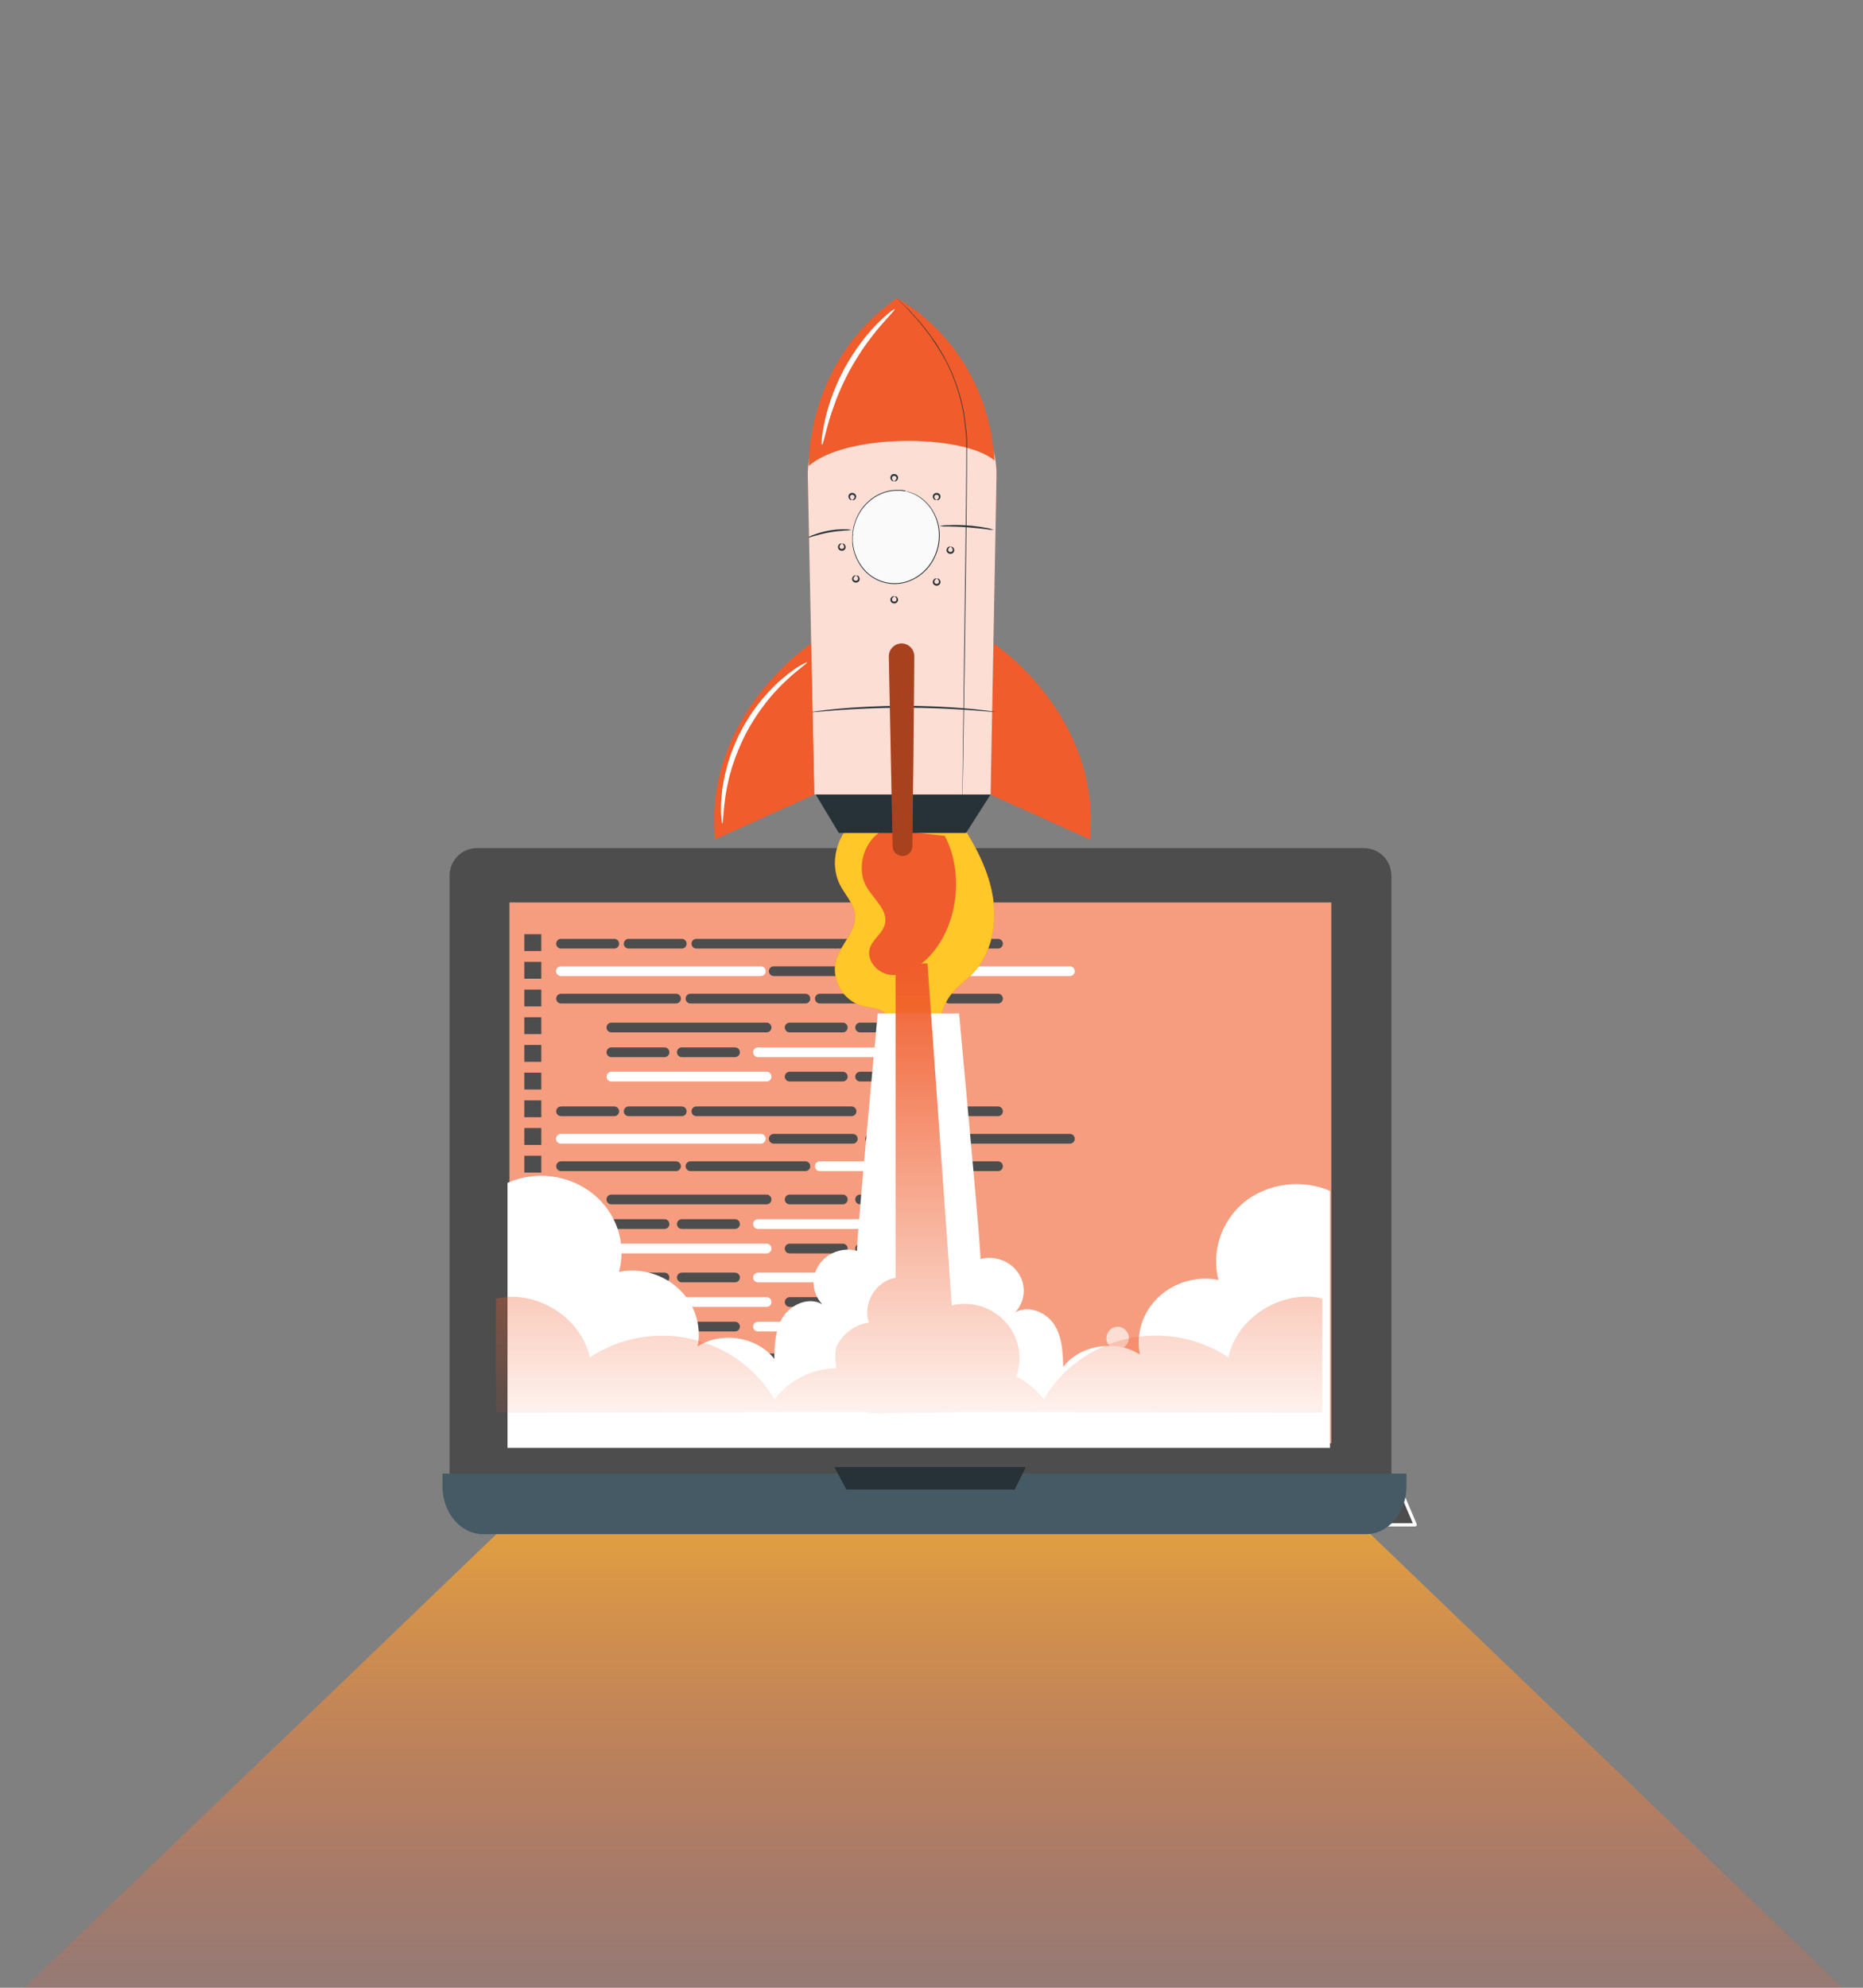<svg width="480" height="512" viewBox="0 0 480 512" fill="none" xmlns="http://www.w3.org/2000/svg">
<rect x="0" y="0" width="480" height="512" fill="#808080" stroke="none"/>
<g clip-path="url(#clip0_2461_13548)">
<path d="M240.5 287L482.554 519.5H-1.554L240.5 287Z" fill="url(#paint0_linear_2461_13548)"/>
<path d="M122.828 218.844H351.441C353.205 218.844 354.896 219.548 356.142 220.8C357.389 222.053 358.09 223.752 358.09 225.524V385.354H116.254V225.524C116.254 223.765 116.944 222.077 118.175 220.827C119.405 219.576 121.077 218.864 122.828 218.844Z" fill="#4D4D4D"/>
<path d="M358.087 385.774H116.251C116.141 385.774 116.036 385.73 115.958 385.651C115.88 385.573 115.836 385.467 115.836 385.356V225.526C115.836 223.65 116.578 221.851 117.898 220.525C119.218 219.198 121.008 218.453 122.875 218.453H351.439C353.306 218.453 355.098 219.198 356.419 220.524C357.74 221.85 358.484 223.649 358.486 225.526V385.356C358.486 385.464 358.445 385.568 358.37 385.646C358.296 385.723 358.195 385.769 358.087 385.774ZM116.634 384.939H357.638V225.526C357.641 224.705 357.482 223.893 357.172 223.134C356.861 222.376 356.405 221.686 355.83 221.104C355.254 220.523 354.57 220.061 353.816 219.745C353.063 219.429 352.255 219.265 351.439 219.263H122.825C122.008 219.264 121.199 219.427 120.445 219.743C119.691 220.058 119.006 220.52 118.429 221.101C117.852 221.683 117.396 222.373 117.085 223.132C116.774 223.891 116.615 224.705 116.617 225.526L116.634 384.939Z" fill="#4D4D4D"/>
<path d="M343.41 232.031H130.844V372.18H343.41V232.031Z" fill="#F69D80"/>
<path d="M343.42 372.589H130.845C130.735 372.589 130.629 372.545 130.551 372.467C130.473 372.388 130.43 372.282 130.43 372.171V232.031C130.43 231.92 130.473 231.814 130.551 231.736C130.629 231.657 130.735 231.613 130.845 231.613H343.42C343.53 231.613 343.636 231.657 343.714 231.736C343.791 231.814 343.835 231.92 343.835 232.031V372.171C343.835 372.282 343.791 372.388 343.714 372.467C343.636 372.545 343.53 372.589 343.42 372.589ZM131.261 371.754H343.004V232.448H131.261V371.754Z" fill="#4D4D4D"/>
<path d="M161.625 392.759L164.684 383.574H152.342L148.844 392.759H161.625Z" fill="#4D4D4D"/>
<path d="M161.621 393.176H148.84C148.773 393.176 148.707 393.158 148.648 393.126C148.589 393.095 148.539 393.049 148.501 392.993C148.463 392.937 148.44 392.873 148.432 392.806C148.425 392.739 148.433 392.671 148.458 392.609L151.948 383.423C151.978 383.346 152.03 383.279 152.098 383.231C152.166 383.183 152.247 383.157 152.33 383.156H164.68C164.745 383.157 164.81 383.173 164.868 383.203C164.927 383.234 164.977 383.278 165.015 383.332C165.053 383.385 165.078 383.447 165.088 383.513C165.097 383.578 165.091 383.645 165.07 383.707L162.02 392.893C161.992 392.976 161.938 393.049 161.867 393.1C161.795 393.151 161.709 393.178 161.621 393.176ZM149.447 392.341H161.322L164.098 383.991H152.621L149.447 392.341Z" fill="white"/>
<path d="M152.342 383.574H140.948L137.051 392.759H148.843L152.342 383.574Z" fill="#4D4D4D"/>
<path d="M148.839 393.177H137.063C136.993 393.177 136.925 393.159 136.864 393.125C136.803 393.092 136.751 393.043 136.714 392.985C136.681 392.924 136.664 392.857 136.664 392.788C136.664 392.72 136.681 392.652 136.714 392.592L140.612 383.407C140.642 383.331 140.695 383.266 140.764 383.221C140.832 383.177 140.912 383.154 140.994 383.156H152.379C152.448 383.156 152.516 383.173 152.576 383.205C152.637 383.237 152.689 383.283 152.728 383.34C152.766 383.396 152.789 383.46 152.796 383.527C152.803 383.594 152.794 383.662 152.77 383.724L149.279 392.909C149.247 392.997 149.185 393.071 149.105 393.12C149.025 393.168 148.932 393.188 148.839 393.177ZM137.678 392.342H148.556L151.731 383.991H141.218L137.678 392.342Z" fill="white"/>
<path d="M263.86 392.759L263.419 383.574H251.078L251.086 392.759H263.86Z" fill="#4D4D4D"/>
<path d="M263.869 393.176H251.087C250.977 393.176 250.872 393.133 250.794 393.054C250.716 392.976 250.672 392.87 250.672 392.759V383.574C250.671 383.465 250.713 383.36 250.788 383.282C250.827 383.241 250.873 383.209 250.925 383.188C250.976 383.166 251.032 383.155 251.087 383.156H263.387C263.494 383.156 263.598 383.198 263.675 383.273C263.753 383.347 263.798 383.449 263.802 383.557L264.243 392.742C264.247 392.798 264.239 392.855 264.22 392.908C264.202 392.961 264.173 393.01 264.135 393.051C264.064 393.123 263.969 393.167 263.869 393.176ZM251.503 392.341H263.429L263.021 383.991H251.495L251.503 392.341Z" fill="white"/>
<path d="M174.407 392.759L177.024 383.574H164.683L161.625 392.759H174.407Z" fill="#4D4D4D"/>
<path d="M174.405 393.176H161.623C161.558 393.176 161.493 393.16 161.435 393.129C161.376 393.099 161.326 393.055 161.288 393.001C161.25 392.947 161.225 392.885 161.215 392.82C161.206 392.755 161.212 392.688 161.233 392.625L164.283 383.44C164.312 383.357 164.366 383.285 164.437 383.235C164.509 383.184 164.594 383.156 164.682 383.156H177.023C177.087 383.157 177.151 383.172 177.208 383.201C177.266 383.23 177.316 383.272 177.355 383.323C177.392 383.376 177.417 383.436 177.429 383.5C177.44 383.563 177.438 383.628 177.422 383.691L174.804 392.876C174.779 392.963 174.726 393.039 174.654 393.093C174.582 393.147 174.495 393.176 174.405 393.176ZM162.205 392.341H174.089L176.466 383.991H164.981L162.205 392.341Z" fill="white"/>
<path d="M364.626 392.759L360.736 383.574H349.816L353.323 392.759H364.626Z" fill="#4D4D4D"/>
<path d="M364.632 393.176H353.322C353.238 393.177 353.157 393.151 353.089 393.103C353.02 393.055 352.968 392.988 352.939 392.909L349.424 383.724C349.401 383.661 349.393 383.593 349.402 383.526C349.411 383.459 349.435 383.395 349.474 383.34C349.511 383.283 349.562 383.237 349.621 383.205C349.681 383.173 349.747 383.156 349.815 383.156H360.735C360.815 383.157 360.894 383.181 360.962 383.225C361.03 383.27 361.084 383.333 361.117 383.407L365.015 392.592C365.041 392.656 365.051 392.725 365.044 392.794C365.037 392.862 365.012 392.928 364.973 392.984C364.936 393.042 364.886 393.09 364.826 393.123C364.767 393.157 364.7 393.175 364.632 393.176ZM353.613 392.341H364.001L360.46 383.991H350.421L353.613 392.341Z" fill="white"/>
<path d="M353.325 392.759L349.818 383.574H337.477L340.543 392.759H353.325Z" fill="#4D4D4D"/>
<path d="M353.321 393.176H340.539C340.453 393.175 340.37 393.146 340.3 393.096C340.23 393.045 340.177 392.974 340.149 392.893L337.074 383.707C337.055 383.644 337.05 383.578 337.06 383.513C337.07 383.448 337.095 383.386 337.132 383.332C337.172 383.278 337.223 383.234 337.282 383.204C337.341 383.174 337.406 383.157 337.473 383.156H349.814C349.898 383.157 349.98 383.183 350.05 383.23C350.119 383.278 350.173 383.345 350.204 383.423L353.711 392.609C353.734 392.672 353.741 392.74 353.732 392.807C353.723 392.874 353.699 392.937 353.661 392.993C353.622 393.048 353.572 393.094 353.513 393.126C353.454 393.158 353.388 393.175 353.321 393.176ZM340.855 392.341H352.731L349.548 383.991H338.046L340.855 392.341Z" fill="white"/>
<path d="M340.541 392.759L337.474 383.574H325.133L327.759 392.759H340.541Z" fill="#4D4D4D"/>
<path d="M340.541 393.177H327.759C327.669 393.175 327.581 393.144 327.509 393.088C327.437 393.033 327.385 392.956 327.36 392.868L324.734 383.683C324.714 383.621 324.71 383.555 324.721 383.491C324.733 383.427 324.76 383.366 324.801 383.315C324.84 383.264 324.89 383.222 324.948 383.193C325.005 383.164 325.069 383.149 325.133 383.148H337.474C337.56 383.15 337.644 383.178 337.714 383.229C337.783 383.28 337.836 383.351 337.865 383.432L340.94 392.618C340.959 392.68 340.964 392.747 340.954 392.812C340.944 392.877 340.919 392.939 340.881 392.993C340.843 393.049 340.792 393.094 340.733 393.126C340.674 393.158 340.608 393.176 340.541 393.177ZM328.075 392.342H339.967L337.175 383.992H325.715L328.075 392.342Z" fill="white"/>
<path d="M225.524 392.759L226.388 383.574H214.047L212.742 392.759H225.524Z" fill="#4D4D4D"/>
<path d="M225.525 393.176H212.744C212.685 393.175 212.627 393.161 212.573 393.135C212.52 393.109 212.474 393.072 212.436 393.026C212.396 392.983 212.367 392.931 212.349 392.875C212.332 392.818 212.328 392.759 212.336 392.701L213.641 383.515C213.653 383.416 213.702 383.324 213.777 383.258C213.852 383.192 213.949 383.156 214.048 383.156H226.39C226.447 383.156 226.504 383.168 226.557 383.191C226.61 383.214 226.657 383.248 226.697 383.29C226.738 383.333 226.769 383.384 226.787 383.44C226.806 383.497 226.812 383.557 226.805 383.616L225.974 392.801C225.963 392.91 225.91 393.011 225.826 393.081C225.742 393.152 225.634 393.186 225.525 393.176ZM213.226 392.341H225.16L225.941 383.991H214.414L213.226 392.341Z" fill="white"/>
<path d="M327.76 392.759L325.134 383.574H312.793L314.987 392.759H327.76Z" fill="#4D4D4D"/>
<path d="M327.758 393.177H314.984C314.89 393.177 314.798 393.145 314.724 393.086C314.65 393.027 314.598 392.944 314.577 392.851L312.383 383.666C312.368 383.604 312.367 383.54 312.38 383.478C312.393 383.416 312.42 383.358 312.458 383.307C312.498 383.257 312.549 383.217 312.606 383.19C312.664 383.162 312.727 383.148 312.79 383.148H325.131C325.221 383.148 325.309 383.178 325.381 383.232C325.453 383.286 325.505 383.362 325.53 383.449L328.165 392.634C328.181 392.697 328.183 392.763 328.171 392.826C328.158 392.89 328.131 392.95 328.091 393.002C328.052 393.053 328.002 393.095 327.944 393.124C327.886 393.153 327.822 393.168 327.758 393.169V393.177ZM315.292 392.342H327.209L324.816 383.992H313.314L315.292 392.342Z" fill="white"/>
<path d="M212.742 392.759L214.047 383.574H201.706L199.969 392.759H212.742Z" fill="#4D4D4D"/>
<path d="M212.744 393.177H199.971C199.909 393.176 199.847 393.161 199.791 393.134C199.735 393.107 199.686 393.067 199.647 393.018C199.609 392.97 199.582 392.915 199.566 392.857C199.55 392.798 199.547 392.736 199.555 392.676L201.3 383.491C201.316 383.394 201.366 383.307 201.441 383.244C201.516 383.181 201.61 383.147 201.708 383.149H214.049C214.109 383.147 214.168 383.16 214.222 383.184C214.277 383.209 214.326 383.245 214.365 383.29C214.405 383.335 214.434 383.389 214.452 383.446C214.469 383.504 214.473 383.565 214.464 383.624L213.16 392.81C213.146 392.911 213.096 393.003 213.02 393.071C212.943 393.138 212.846 393.176 212.744 393.177ZM200.469 392.342H212.387L213.575 383.992H202.048L200.469 392.342Z" fill="white"/>
<path d="M251.086 392.759L251.078 383.574H238.737L238.305 392.759H251.086Z" fill="#4D4D4D"/>
<path d="M251.085 393.177H238.303C238.247 393.177 238.191 393.165 238.139 393.142C238.088 393.119 238.042 393.086 238.004 393.043C237.964 393.003 237.932 392.955 237.912 392.902C237.892 392.848 237.884 392.791 237.888 392.734L238.32 383.549C238.324 383.441 238.37 383.339 238.447 383.265C238.525 383.19 238.628 383.148 238.735 383.148H251.077C251.187 383.148 251.292 383.192 251.37 383.271C251.448 383.349 251.492 383.455 251.492 383.566V392.751C251.49 392.861 251.445 392.966 251.368 393.044C251.291 393.122 251.186 393.166 251.077 393.169L251.085 393.177ZM238.735 392.342H250.669V383.992H239.126L238.735 392.342Z" fill="white"/>
<path d="M199.969 392.759L201.706 383.574H189.365L187.188 392.759H199.969Z" fill="#4D4D4D"/>
<path d="M199.968 393.176H187.187C187.123 393.177 187.06 393.163 187.003 393.135C186.945 393.108 186.894 393.068 186.854 393.018C186.818 392.967 186.792 392.908 186.779 392.846C186.766 392.784 186.766 392.721 186.78 392.659L188.957 383.474C188.981 383.383 189.033 383.303 189.107 383.246C189.181 383.188 189.271 383.157 189.364 383.156H201.705C201.767 383.157 201.827 383.171 201.883 383.197C201.939 383.223 201.989 383.26 202.029 383.307C202.067 383.354 202.094 383.41 202.108 383.469C202.122 383.528 202.124 383.589 202.113 383.649L200.376 392.834C200.358 392.93 200.308 393.017 200.234 393.079C200.159 393.142 200.065 393.176 199.968 393.176ZM187.71 392.341H199.619L201.207 383.991H189.688L187.71 392.341Z" fill="white"/>
<path d="M187.184 392.759L189.361 383.574H177.02L174.402 392.759H187.184Z" fill="#4D4D4D"/>
<path d="M187.187 393.176H174.405C174.341 393.176 174.278 393.16 174.22 393.132C174.162 393.103 174.112 393.061 174.073 393.009C174.036 392.957 174.011 392.897 173.999 392.833C173.988 392.77 173.99 392.704 174.007 392.642L176.624 383.457C176.649 383.37 176.702 383.294 176.774 383.24C176.846 383.186 176.933 383.156 177.023 383.156H189.364C189.427 383.156 189.489 383.17 189.545 383.198C189.601 383.225 189.65 383.265 189.688 383.315C189.728 383.365 189.756 383.423 189.771 383.485C189.785 383.547 189.785 383.612 189.772 383.674L187.586 392.859C187.565 392.95 187.514 393.03 187.442 393.088C187.369 393.146 187.279 393.177 187.187 393.176ZM174.954 392.341H186.855L188.841 383.991H177.331L174.954 392.341Z" fill="white"/>
<path d="M238.305 392.759L238.737 383.574H226.388L225.523 392.759H238.305Z" fill="#4D4D4D"/>
<path d="M238.304 393.176H225.522C225.464 393.176 225.406 393.163 225.353 393.138C225.3 393.114 225.253 393.079 225.214 393.035C225.176 392.991 225.147 392.941 225.129 392.887C225.11 392.832 225.103 392.775 225.106 392.717L225.979 383.532C225.989 383.43 226.036 383.335 226.111 383.266C226.187 383.197 226.284 383.158 226.386 383.156H238.736C238.849 383.16 238.956 383.208 239.035 383.29C239.111 383.371 239.152 383.479 239.151 383.59L238.719 392.776C238.715 392.883 238.669 392.985 238.592 393.06C238.514 393.135 238.411 393.177 238.304 393.176ZM225.979 392.341H237.905L238.295 383.991H226.769L225.979 392.341Z" fill="white"/>
<path d="M314.985 392.759L312.791 383.574H300.441L302.203 392.759H314.985Z" fill="#4D4D4D"/>
<path d="M314.985 393.177H302.203C302.106 393.178 302.011 393.144 301.936 393.082C301.862 393.019 301.812 392.931 301.796 392.835L300.034 383.649C300.023 383.589 300.026 383.527 300.041 383.467C300.056 383.408 300.084 383.352 300.123 383.305C300.162 383.257 300.21 383.219 300.265 383.192C300.32 383.165 300.38 383.15 300.441 383.148H312.791C312.883 383.148 312.973 383.179 313.045 383.237C313.118 383.294 313.169 383.375 313.19 383.466L315.384 392.651C315.399 392.712 315.4 392.776 315.387 392.837C315.374 392.899 315.347 392.957 315.309 393.007C315.27 393.057 315.221 393.097 315.165 393.125C315.109 393.153 315.047 393.168 314.985 393.169V393.177ZM302.519 392.342H314.428L312.433 383.992H300.948L302.519 392.342Z" fill="white"/>
<path d="M302.204 392.759L300.443 383.574H288.102L289.423 392.759H302.204Z" fill="#4D4D4D"/>
<path d="M302.206 393.176H289.424C289.325 393.175 289.229 393.139 289.154 393.073C289.08 393.007 289.031 392.916 289.017 392.817L287.696 383.632C287.687 383.573 287.691 383.513 287.707 383.456C287.723 383.398 287.75 383.345 287.787 383.298C287.827 383.254 287.876 383.219 287.93 383.194C287.985 383.17 288.043 383.157 288.103 383.156H300.444C300.542 383.156 300.637 383.19 300.713 383.253C300.788 383.315 300.84 383.402 300.86 383.499L302.613 392.684C302.626 392.744 302.624 392.806 302.608 392.866C302.592 392.925 302.563 392.98 302.522 393.026C302.484 393.074 302.436 393.113 302.381 393.139C302.327 393.165 302.267 393.178 302.206 393.176ZM289.782 392.341H301.699L300.103 383.991H288.585L289.782 392.341Z" fill="white"/>
<path d="M276.64 392.759L275.759 383.574H263.418L263.858 392.759H276.64Z" fill="#4D4D4D"/>
<path d="M276.684 393.177H263.869C263.762 393.177 263.659 393.135 263.581 393.061C263.504 392.986 263.458 392.884 263.454 392.776L263.005 383.591C263.001 383.534 263.009 383.477 263.029 383.423C263.049 383.37 263.081 383.322 263.122 383.282C263.159 383.24 263.205 383.206 263.257 383.183C263.308 383.16 263.364 383.148 263.421 383.148H275.762C275.865 383.15 275.964 383.189 276.04 383.258C276.116 383.327 276.165 383.422 276.177 383.524L277.058 392.709C277.063 392.767 277.056 392.826 277.037 392.881C277.018 392.936 276.988 392.986 276.949 393.029C276.91 393.072 276.863 393.107 276.81 393.131C276.758 393.155 276.701 393.168 276.643 393.169L276.684 393.177ZM264.302 392.342H276.186L275.355 383.992H263.853L264.302 392.342Z" fill="white"/>
<path d="M289.42 392.759L288.099 383.574H275.758L276.639 392.759H289.42Z" fill="#4D4D4D"/>
<path d="M289.42 393.177H276.68C276.577 393.175 276.478 393.135 276.403 393.064C276.328 392.993 276.281 392.896 276.273 392.793L275.384 383.608C275.38 383.55 275.388 383.493 275.406 383.438C275.425 383.384 275.454 383.333 275.492 383.29C275.53 383.246 275.577 383.21 275.63 383.185C275.683 383.161 275.741 383.148 275.799 383.148H288.14C288.241 383.149 288.338 383.186 288.414 383.251C288.49 383.317 288.54 383.408 288.556 383.507L289.877 392.693C289.885 392.752 289.879 392.813 289.862 392.87C289.845 392.928 289.816 392.981 289.778 393.027C289.734 393.078 289.679 393.119 289.617 393.145C289.555 393.171 289.487 393.182 289.42 393.177ZM277.021 392.342H288.938L287.741 383.992H276.215L277.021 392.342Z" fill="white"/>
<path d="M158.264 244.333H144.551C144.221 244.333 143.904 244.201 143.67 243.966C143.436 243.731 143.305 243.413 143.305 243.081C143.305 242.748 143.436 242.43 143.67 242.195C143.904 241.96 144.221 241.828 144.551 241.828H158.264C158.594 241.828 158.911 241.96 159.145 242.195C159.379 242.43 159.51 242.748 159.51 243.081C159.51 243.413 159.379 243.731 159.145 243.966C158.911 244.201 158.594 244.333 158.264 244.333Z" fill="#4D4D4D"/>
<path d="M196.033 251.411H144.508C144.178 251.411 143.861 251.279 143.627 251.044C143.393 250.81 143.262 250.491 143.262 250.159C143.262 249.827 143.393 249.508 143.627 249.273C143.861 249.038 144.178 248.906 144.508 248.906H196.033C196.364 248.906 196.681 249.038 196.915 249.273C197.149 249.508 197.28 249.827 197.28 250.159C197.28 250.491 197.149 250.81 196.915 251.044C196.681 251.279 196.364 251.411 196.033 251.411Z" fill="white"/>
<path d="M275.672 251.411H224.188C223.857 251.411 223.54 251.279 223.307 251.044C223.073 250.81 222.941 250.491 222.941 250.159C222.941 249.827 223.073 249.508 223.307 249.273C223.54 249.038 223.857 248.906 224.188 248.906H275.672C276.002 248.906 276.319 249.038 276.553 249.273C276.787 249.508 276.918 249.827 276.918 250.159C276.918 250.491 276.787 250.81 276.553 251.044C276.319 251.279 276.002 251.411 275.672 251.411Z" fill="white"/>
<path d="M219.742 251.411H199.356C199.025 251.411 198.708 251.279 198.474 251.044C198.241 250.81 198.109 250.491 198.109 250.159C198.109 249.827 198.241 249.508 198.474 249.273C198.708 249.038 199.025 248.906 199.356 248.906H219.725C220.056 248.906 220.373 249.038 220.606 249.273C220.84 249.508 220.972 249.827 220.972 250.159C220.972 250.491 220.84 250.81 220.606 251.044C220.373 251.279 220.056 251.411 219.725 251.411H219.742Z" fill="#4D4D4D"/>
<path d="M174.187 258.474H144.551C144.221 258.474 143.904 258.342 143.67 258.107C143.436 257.872 143.305 257.553 143.305 257.221C143.305 256.889 143.436 256.57 143.67 256.336C143.904 256.101 144.221 255.969 144.551 255.969H174.187C174.517 255.969 174.834 256.101 175.068 256.336C175.302 256.57 175.433 256.889 175.433 257.221C175.433 257.553 175.302 257.872 175.068 258.107C174.834 258.342 174.517 258.474 174.187 258.474Z" fill="#4D4D4D"/>
<path d="M207.518 258.474H177.891C177.56 258.474 177.243 258.342 177.01 258.107C176.776 257.872 176.645 257.553 176.645 257.221C176.645 256.889 176.776 256.57 177.01 256.336C177.243 256.101 177.56 255.969 177.891 255.969H207.518C207.849 255.969 208.166 256.101 208.4 256.336C208.633 256.57 208.765 256.889 208.765 257.221C208.765 257.553 208.633 257.872 208.4 258.107C208.166 258.342 207.849 258.474 207.518 258.474Z" fill="#4D4D4D"/>
<path d="M240.854 258.474H211.227C210.896 258.474 210.579 258.342 210.346 258.107C210.112 257.872 209.98 257.553 209.98 257.221C209.98 256.889 210.112 256.57 210.346 256.336C210.579 256.101 210.896 255.969 211.227 255.969H240.854C241.185 255.969 241.502 256.101 241.735 256.336C241.969 256.57 242.101 256.889 242.101 257.221C242.101 257.553 241.969 257.872 241.735 258.107C241.502 258.342 241.185 258.474 240.854 258.474Z" fill="#4D4D4D"/>
<path d="M257.146 258.474H244.555C244.225 258.474 243.907 258.342 243.674 258.107C243.44 257.872 243.309 257.553 243.309 257.221C243.309 256.889 243.44 256.57 243.674 256.336C243.907 256.101 244.225 255.969 244.555 255.969H257.146C257.476 255.969 257.793 256.101 258.027 256.336C258.261 256.57 258.392 256.889 258.392 257.221C258.392 257.553 258.261 257.872 258.027 258.107C257.793 258.342 257.476 258.474 257.146 258.474Z" fill="#4D4D4D"/>
<path d="M175.665 244.333H161.961C161.631 244.333 161.314 244.201 161.08 243.966C160.846 243.731 160.715 243.413 160.715 243.081C160.715 242.748 160.846 242.43 161.08 242.195C161.314 241.96 161.631 241.828 161.961 241.828H175.665C175.996 241.828 176.313 241.96 176.547 242.195C176.781 242.43 176.912 242.748 176.912 243.081C176.912 243.413 176.781 243.731 176.547 243.966C176.313 244.201 175.996 244.333 175.665 244.333Z" fill="#4D4D4D"/>
<path d="M257.146 244.333H243.442C243.111 244.333 242.794 244.201 242.56 243.966C242.327 243.731 242.195 243.413 242.195 243.081C242.195 242.748 242.327 242.43 242.56 242.195C242.794 241.96 243.111 241.828 243.442 241.828H257.146C257.477 241.828 257.794 241.96 258.027 242.195C258.261 242.43 258.393 242.748 258.393 243.081C258.393 243.413 258.261 243.731 258.027 243.966C257.794 244.201 257.477 244.333 257.146 244.333Z" fill="#4D4D4D"/>
<path d="M238.997 244.333H225.293C224.963 244.333 224.646 244.201 224.412 243.966C224.178 243.731 224.047 243.413 224.047 243.081C224.047 242.748 224.178 242.43 224.412 242.195C224.646 241.96 224.963 241.828 225.293 241.828H238.997C239.328 241.828 239.645 241.96 239.879 242.195C240.113 242.43 240.244 242.748 240.244 243.081C240.244 243.413 240.113 243.731 239.879 243.966C239.645 244.201 239.328 244.333 238.997 244.333Z" fill="white"/>
<path d="M219.368 244.333H179.411C179.08 244.333 178.763 244.201 178.529 243.966C178.295 243.731 178.164 243.413 178.164 243.081C178.164 242.748 178.295 242.43 178.529 242.195C178.763 241.96 179.08 241.828 179.411 241.828H219.409C219.74 241.828 220.057 241.96 220.291 242.195C220.524 242.43 220.656 242.748 220.656 243.081C220.656 243.413 220.524 243.731 220.291 243.966C220.057 244.201 219.74 244.333 219.409 244.333H219.368Z" fill="#4D4D4D"/>
<path d="M158.264 287.501H144.551C144.221 287.501 143.904 287.369 143.67 287.134C143.436 286.899 143.305 286.581 143.305 286.249C143.305 285.916 143.436 285.598 143.67 285.363C143.904 285.128 144.221 284.996 144.551 284.996H158.264C158.594 284.996 158.911 285.128 159.145 285.363C159.379 285.598 159.51 285.916 159.51 286.249C159.51 286.581 159.379 286.899 159.145 287.134C158.911 287.369 158.594 287.501 158.264 287.501Z" fill="#4D4D4D"/>
<path d="M196.033 294.575H144.508C144.178 294.575 143.861 294.443 143.627 294.208C143.393 293.974 143.262 293.655 143.262 293.323C143.262 292.991 143.393 292.672 143.627 292.437C143.861 292.202 144.178 292.07 144.508 292.07H196.033C196.364 292.07 196.681 292.202 196.915 292.437C197.149 292.672 197.28 292.991 197.28 293.323C197.28 293.655 197.149 293.974 196.915 294.208C196.681 294.443 196.364 294.575 196.033 294.575Z" fill="white"/>
<path d="M275.672 294.575H224.188C223.857 294.575 223.54 294.443 223.307 294.208C223.073 293.974 222.941 293.655 222.941 293.323C222.941 292.991 223.073 292.672 223.307 292.437C223.54 292.202 223.857 292.07 224.188 292.07H275.672C276.002 292.07 276.319 292.202 276.553 292.437C276.787 292.672 276.918 292.991 276.918 293.323C276.918 293.655 276.787 293.974 276.553 294.208C276.319 294.443 276.002 294.575 275.672 294.575Z" fill="#4D4D4D"/>
<path d="M219.742 294.575H199.356C199.025 294.575 198.708 294.443 198.474 294.208C198.241 293.974 198.109 293.655 198.109 293.323C198.109 292.991 198.241 292.672 198.474 292.437C198.708 292.202 199.025 292.07 199.356 292.07H219.725C220.056 292.07 220.373 292.202 220.606 292.437C220.84 292.672 220.972 292.991 220.972 293.323C220.972 293.655 220.84 293.974 220.606 294.208C220.373 294.443 220.056 294.575 219.725 294.575H219.742Z" fill="#4D4D4D"/>
<path d="M174.187 301.646H144.551C144.221 301.646 143.904 301.514 143.67 301.279C143.436 301.044 143.305 300.725 143.305 300.393C143.305 300.061 143.436 299.742 143.67 299.507C143.904 299.273 144.221 299.141 144.551 299.141H174.187C174.517 299.141 174.834 299.273 175.068 299.507C175.302 299.742 175.433 300.061 175.433 300.393C175.433 300.725 175.302 301.044 175.068 301.279C174.834 301.514 174.517 301.646 174.187 301.646Z" fill="#4D4D4D"/>
<path d="M207.518 301.646H177.891C177.56 301.646 177.243 301.514 177.01 301.279C176.776 301.044 176.645 300.725 176.645 300.393C176.645 300.061 176.776 299.742 177.01 299.507C177.243 299.273 177.56 299.141 177.891 299.141H207.518C207.849 299.141 208.166 299.273 208.4 299.507C208.633 299.742 208.765 300.061 208.765 300.393C208.765 300.725 208.633 301.044 208.4 301.279C208.166 301.514 207.849 301.646 207.518 301.646Z" fill="#4D4D4D"/>
<path d="M240.854 301.646H211.227C210.896 301.646 210.579 301.514 210.346 301.279C210.112 301.044 209.98 300.725 209.98 300.393C209.98 300.061 210.112 299.742 210.346 299.507C210.579 299.273 210.896 299.141 211.227 299.141H240.854C241.185 299.141 241.502 299.273 241.735 299.507C241.969 299.742 242.101 300.061 242.101 300.393C242.101 300.725 241.969 301.044 241.735 301.279C241.502 301.514 241.185 301.646 240.854 301.646Z" fill="white"/>
<path d="M257.146 301.646H244.555C244.225 301.646 243.907 301.514 243.674 301.279C243.44 301.044 243.309 300.725 243.309 300.393C243.309 300.061 243.44 299.742 243.674 299.507C243.907 299.273 244.225 299.141 244.555 299.141H257.146C257.476 299.141 257.793 299.273 258.027 299.507C258.261 299.742 258.392 300.061 258.392 300.393C258.392 300.725 258.261 301.044 258.027 301.279C257.793 301.514 257.476 301.646 257.146 301.646Z" fill="#4D4D4D"/>
<path d="M175.665 287.501H161.961C161.631 287.501 161.314 287.369 161.08 287.134C160.846 286.899 160.715 286.581 160.715 286.249C160.715 285.916 160.846 285.598 161.08 285.363C161.314 285.128 161.631 284.996 161.961 284.996H175.665C175.996 284.996 176.313 285.128 176.547 285.363C176.781 285.598 176.912 285.916 176.912 286.249C176.912 286.581 176.781 286.899 176.547 287.134C176.313 287.369 175.996 287.501 175.665 287.501Z" fill="#4D4D4D"/>
<path d="M257.146 287.501H243.442C243.111 287.501 242.794 287.369 242.56 287.134C242.327 286.899 242.195 286.581 242.195 286.249C242.195 285.916 242.327 285.598 242.56 285.363C242.794 285.128 243.111 284.996 243.442 284.996H257.146C257.477 284.996 257.794 285.128 258.027 285.363C258.261 285.598 258.393 285.916 258.393 286.249C258.393 286.581 258.261 286.899 258.027 287.134C257.794 287.369 257.477 287.501 257.146 287.501Z" fill="#4D4D4D"/>
<path d="M238.997 287.501H225.293C224.963 287.501 224.646 287.369 224.412 287.134C224.178 286.899 224.047 286.581 224.047 286.249C224.047 285.916 224.178 285.598 224.412 285.363C224.646 285.128 224.963 284.996 225.293 284.996H238.997C239.328 284.996 239.645 285.128 239.879 285.363C240.113 285.598 240.244 285.916 240.244 286.249C240.244 286.581 240.113 286.899 239.879 287.134C239.645 287.369 239.328 287.501 238.997 287.501Z" fill="white"/>
<path d="M219.368 287.501H179.411C179.08 287.501 178.763 287.369 178.529 287.134C178.295 286.899 178.164 286.581 178.164 286.249C178.164 285.916 178.295 285.598 178.529 285.363C178.763 285.128 179.08 284.996 179.411 284.996H219.409C219.74 284.996 220.057 285.128 220.291 285.363C220.524 285.598 220.656 285.916 220.656 286.249C220.656 286.581 220.524 286.899 220.291 287.134C220.057 287.369 219.74 287.501 219.409 287.501H219.368Z" fill="#4D4D4D"/>
<path d="M158.264 351.138H144.551C144.221 351.138 143.904 351.006 143.67 350.771C143.436 350.536 143.305 350.218 143.305 349.885C143.305 349.553 143.436 349.235 143.67 349C143.904 348.765 144.221 348.633 144.551 348.633H158.264C158.594 348.633 158.911 348.765 159.145 349C159.379 349.235 159.51 349.553 159.51 349.885C159.51 350.218 159.379 350.536 159.145 350.771C158.911 351.006 158.594 351.138 158.264 351.138Z" fill="#4D4D4D"/>
<path d="M196.033 358.212H144.508C144.178 358.212 143.861 358.08 143.627 357.845C143.393 357.61 143.262 357.292 143.262 356.96C143.262 356.627 143.393 356.309 143.627 356.074C143.861 355.839 144.178 355.707 144.508 355.707H196.033C196.364 355.707 196.681 355.839 196.915 356.074C197.149 356.309 197.28 356.627 197.28 356.96C197.28 357.292 197.149 357.61 196.915 357.845C196.681 358.08 196.364 358.212 196.033 358.212Z" fill="white"/>
<path d="M275.672 358.212H224.188C223.857 358.212 223.54 358.08 223.307 357.845C223.073 357.61 222.941 357.292 222.941 356.96C222.941 356.627 223.073 356.309 223.307 356.074C223.54 355.839 223.857 355.707 224.188 355.707H275.672C276.002 355.707 276.319 355.839 276.553 356.074C276.787 356.309 276.918 356.627 276.918 356.96C276.918 357.292 276.787 357.61 276.553 357.845C276.319 358.08 276.002 358.212 275.672 358.212Z" fill="#4D4D4D"/>
<path d="M219.742 358.212H199.356C199.025 358.212 198.708 358.08 198.474 357.845C198.241 357.61 198.109 357.292 198.109 356.96C198.109 356.627 198.241 356.309 198.474 356.074C198.708 355.839 199.025 355.707 199.356 355.707H219.725C220.056 355.707 220.373 355.839 220.606 356.074C220.84 356.309 220.972 356.627 220.972 356.96C220.972 357.292 220.84 357.61 220.606 357.845C220.373 358.08 220.056 358.212 219.725 358.212H219.742Z" fill="#4D4D4D"/>
<path d="M174.187 365.282H144.551C144.221 365.282 143.904 365.15 143.67 364.916C143.436 364.681 143.305 364.362 143.305 364.03C143.305 363.698 143.436 363.379 143.67 363.144C143.904 362.909 144.221 362.777 144.551 362.777H174.187C174.517 362.777 174.834 362.909 175.068 363.144C175.302 363.379 175.433 363.698 175.433 364.03C175.433 364.362 175.302 364.681 175.068 364.916C174.834 365.15 174.517 365.282 174.187 365.282Z" fill="#4D4D4D"/>
<path d="M207.518 365.282H177.891C177.56 365.282 177.243 365.15 177.01 364.916C176.776 364.681 176.645 364.362 176.645 364.03C176.645 363.698 176.776 363.379 177.01 363.144C177.243 362.909 177.56 362.777 177.891 362.777H207.518C207.849 362.777 208.166 362.909 208.4 363.144C208.633 363.379 208.765 363.698 208.765 364.03C208.765 364.362 208.633 364.681 208.4 364.916C208.166 365.15 207.849 365.282 207.518 365.282Z" fill="#4D4D4D"/>
<path d="M240.854 365.282H211.227C210.896 365.282 210.579 365.15 210.346 364.916C210.112 364.681 209.98 364.362 209.98 364.03C209.98 363.698 210.112 363.379 210.346 363.144C210.579 362.909 210.896 362.777 211.227 362.777H240.854C241.185 362.777 241.502 362.909 241.735 363.144C241.969 363.379 242.101 363.698 242.101 364.03C242.101 364.362 241.969 364.681 241.735 364.916C241.502 365.15 241.185 365.282 240.854 365.282Z" fill="white"/>
<path d="M257.146 365.282H244.555C244.225 365.282 243.907 365.15 243.674 364.916C243.44 364.681 243.309 364.362 243.309 364.03C243.309 363.698 243.44 363.379 243.674 363.144C243.907 362.909 244.225 362.777 244.555 362.777H257.146C257.476 362.777 257.793 362.909 258.027 363.144C258.261 363.379 258.392 363.698 258.392 364.03C258.392 364.362 258.261 364.681 258.027 364.916C257.793 365.15 257.476 365.282 257.146 365.282Z" fill="#4D4D4D"/>
<path d="M175.665 351.138H161.961C161.631 351.138 161.314 351.006 161.08 350.771C160.846 350.536 160.715 350.218 160.715 349.885C160.715 349.553 160.846 349.235 161.08 349C161.314 348.765 161.631 348.633 161.961 348.633H175.665C175.996 348.633 176.313 348.765 176.547 349C176.781 349.235 176.912 349.553 176.912 349.885C176.912 350.218 176.781 350.536 176.547 350.771C176.313 351.006 175.996 351.138 175.665 351.138Z" fill="#4D4D4D"/>
<path d="M257.146 351.138H243.442C243.111 351.138 242.794 351.006 242.56 350.771C242.327 350.536 242.195 350.218 242.195 349.885C242.195 349.553 242.327 349.235 242.56 349C242.794 348.765 243.111 348.633 243.442 348.633H257.146C257.477 348.633 257.794 348.765 258.027 349C258.261 349.235 258.393 349.553 258.393 349.885C258.393 350.218 258.261 350.536 258.027 350.771C257.794 351.006 257.477 351.138 257.146 351.138Z" fill="#4D4D4D"/>
<path d="M238.997 351.138H225.293C224.963 351.138 224.646 351.006 224.412 350.771C224.178 350.536 224.047 350.218 224.047 349.885C224.047 349.553 224.178 349.235 224.412 349C224.646 348.765 224.963 348.633 225.293 348.633H238.997C239.328 348.633 239.645 348.765 239.879 349C240.113 349.235 240.244 349.553 240.244 349.885C240.244 350.218 240.113 350.536 239.879 350.771C239.645 351.006 239.328 351.138 238.997 351.138Z" fill="white"/>
<path d="M219.368 351.138H179.411C179.08 351.138 178.763 351.006 178.529 350.771C178.295 350.536 178.164 350.218 178.164 349.885C178.164 349.553 178.295 349.235 178.529 349C178.763 348.765 179.08 348.633 179.411 348.633H219.409C219.74 348.633 220.057 348.765 220.291 349C220.524 349.235 220.656 349.553 220.656 349.885C220.656 350.218 220.524 350.536 220.291 350.771C220.057 351.006 219.74 351.138 219.409 351.138H219.368Z" fill="#4D4D4D"/>
<path d="M235.298 265.915H221.594C221.264 265.915 220.947 265.783 220.713 265.548C220.479 265.313 220.348 264.995 220.348 264.663C220.348 264.33 220.479 264.012 220.713 263.777C220.947 263.542 221.264 263.41 221.594 263.41H235.298C235.629 263.41 235.946 263.542 236.18 263.777C236.413 264.012 236.545 264.33 236.545 264.663C236.545 264.995 236.413 265.313 236.18 265.548C235.946 265.783 235.629 265.915 235.298 265.915Z" fill="#4D4D4D"/>
<path d="M217.15 265.915H203.446C203.115 265.915 202.798 265.783 202.564 265.548C202.331 265.313 202.199 264.995 202.199 264.663C202.199 264.33 202.331 264.012 202.564 263.777C202.798 263.542 203.115 263.41 203.446 263.41H217.15C217.48 263.41 217.798 263.542 218.031 263.777C218.265 264.012 218.396 264.33 218.396 264.663C218.396 264.995 218.265 265.313 218.031 265.548C217.798 265.783 217.48 265.915 217.15 265.915Z" fill="#4D4D4D"/>
<path d="M197.519 265.915H157.512C157.182 265.915 156.865 265.783 156.631 265.548C156.397 265.313 156.266 264.995 156.266 264.663C156.266 264.33 156.397 264.012 156.631 263.777C156.865 263.542 157.182 263.41 157.512 263.41H197.519C197.85 263.41 198.167 263.542 198.4 263.777C198.634 264.012 198.766 264.33 198.766 264.663C198.766 264.995 198.634 265.313 198.4 265.548C198.167 265.783 197.85 265.915 197.519 265.915Z" fill="#4D4D4D"/>
<path d="M235.298 278.568H221.594C221.264 278.568 220.947 278.436 220.713 278.201C220.479 277.966 220.348 277.647 220.348 277.315C220.348 276.983 220.479 276.664 220.713 276.429C220.947 276.194 221.264 276.062 221.594 276.062H235.298C235.629 276.062 235.946 276.194 236.18 276.429C236.413 276.664 236.545 276.983 236.545 277.315C236.545 277.647 236.413 277.966 236.18 278.201C235.946 278.436 235.629 278.568 235.298 278.568Z" fill="#4D4D4D"/>
<path d="M217.15 278.568H203.446C203.115 278.568 202.798 278.436 202.564 278.201C202.331 277.966 202.199 277.647 202.199 277.315C202.199 276.983 202.331 276.664 202.564 276.429C202.798 276.194 203.115 276.062 203.446 276.062H217.15C217.48 276.062 217.798 276.194 218.031 276.429C218.265 276.664 218.396 276.983 218.396 277.315C218.396 277.647 218.265 277.966 218.031 278.201C217.798 278.436 217.48 278.568 217.15 278.568Z" fill="#4D4D4D"/>
<path d="M197.519 278.568H157.512C157.182 278.568 156.865 278.436 156.631 278.201C156.397 277.966 156.266 277.647 156.266 277.315C156.266 276.983 156.397 276.664 156.631 276.429C156.865 276.194 157.182 276.062 157.512 276.062H197.519C197.85 276.062 198.167 276.194 198.4 276.429C198.634 276.664 198.766 276.983 198.766 277.315C198.766 277.647 198.634 277.966 198.4 278.201C198.167 278.436 197.85 278.568 197.519 278.568Z" fill="white"/>
<path d="M171.216 272.29H157.512C157.182 272.29 156.865 272.158 156.631 271.923C156.397 271.688 156.266 271.37 156.266 271.038C156.266 270.705 156.397 270.387 156.631 270.152C156.865 269.917 157.182 269.785 157.512 269.785H171.216C171.547 269.785 171.864 269.917 172.098 270.152C172.331 270.387 172.463 270.705 172.463 271.038C172.463 271.37 172.331 271.688 172.098 271.923C171.864 272.158 171.547 272.29 171.216 272.29Z" fill="#4D4D4D"/>
<path d="M189.381 272.29H175.661C175.33 272.29 175.013 272.158 174.779 271.923C174.545 271.688 174.414 271.37 174.414 271.038C174.414 270.705 174.545 270.387 174.779 270.152C175.013 269.917 175.33 269.785 175.661 269.785H189.381C189.712 269.785 190.029 269.917 190.263 270.152C190.497 270.387 190.628 270.705 190.628 271.038C190.628 271.37 190.497 271.688 190.263 271.923C190.029 272.158 189.712 272.29 189.381 272.29Z" fill="#4D4D4D"/>
<path d="M235.3 272.29H195.293C194.963 272.29 194.646 272.158 194.412 271.923C194.178 271.688 194.047 271.37 194.047 271.038C194.047 270.705 194.178 270.387 194.412 270.152C194.646 269.917 194.963 269.785 195.293 269.785H235.3C235.631 269.785 235.948 269.917 236.182 270.152C236.415 270.387 236.547 270.705 236.547 271.038C236.547 271.37 236.415 271.688 236.182 271.923C235.948 272.158 235.631 272.29 235.3 272.29Z" fill="white"/>
<path d="M235.298 310.204H221.594C221.264 310.204 220.947 310.072 220.713 309.837C220.479 309.603 220.348 309.284 220.348 308.952C220.348 308.62 220.479 308.301 220.713 308.066C220.947 307.831 221.264 307.699 221.594 307.699H235.298C235.629 307.699 235.946 307.831 236.18 308.066C236.413 308.301 236.545 308.62 236.545 308.952C236.545 309.284 236.413 309.603 236.18 309.837C235.946 310.072 235.629 310.204 235.298 310.204Z" fill="#4D4D4D"/>
<path d="M217.15 310.204H203.446C203.115 310.204 202.798 310.072 202.564 309.837C202.331 309.603 202.199 309.284 202.199 308.952C202.199 308.62 202.331 308.301 202.564 308.066C202.798 307.831 203.115 307.699 203.446 307.699H217.15C217.48 307.699 217.798 307.831 218.031 308.066C218.265 308.301 218.396 308.62 218.396 308.952C218.396 309.284 218.265 309.603 218.031 309.837C217.798 310.072 217.48 310.204 217.15 310.204Z" fill="#4D4D4D"/>
<path d="M197.519 310.204H157.512C157.182 310.204 156.865 310.072 156.631 309.837C156.397 309.603 156.266 309.284 156.266 308.952C156.266 308.62 156.397 308.301 156.631 308.066C156.865 307.831 157.182 307.699 157.512 307.699H197.519C197.85 307.699 198.167 307.831 198.4 308.066C198.634 308.301 198.766 308.62 198.766 308.952C198.766 309.284 198.634 309.603 198.4 309.837C198.167 310.072 197.85 310.204 197.519 310.204Z" fill="#4D4D4D"/>
<path d="M235.298 322.853H221.594C221.264 322.853 220.947 322.721 220.713 322.486C220.479 322.251 220.348 321.932 220.348 321.6C220.348 321.268 220.479 320.949 220.713 320.715C220.947 320.48 221.264 320.348 221.594 320.348H235.298C235.629 320.348 235.946 320.48 236.18 320.715C236.413 320.949 236.545 321.268 236.545 321.6C236.545 321.932 236.413 322.251 236.18 322.486C235.946 322.721 235.629 322.853 235.298 322.853Z" fill="#4D4D4D"/>
<path d="M217.15 322.853H203.446C203.115 322.853 202.798 322.721 202.564 322.486C202.331 322.251 202.199 321.932 202.199 321.6C202.199 321.268 202.331 320.949 202.564 320.715C202.798 320.48 203.115 320.348 203.446 320.348H217.15C217.48 320.348 217.798 320.48 218.031 320.715C218.265 320.949 218.396 321.268 218.396 321.6C218.396 321.932 218.265 322.251 218.031 322.486C217.798 322.721 217.48 322.853 217.15 322.853Z" fill="#4D4D4D"/>
<path d="M197.519 322.853H157.512C157.182 322.853 156.865 322.721 156.631 322.486C156.397 322.251 156.266 321.932 156.266 321.6C156.266 321.268 156.397 320.949 156.631 320.715C156.865 320.48 157.182 320.348 157.512 320.348H197.519C197.85 320.348 198.167 320.48 198.4 320.715C198.634 320.949 198.766 321.268 198.766 321.6C198.766 321.932 198.634 322.251 198.4 322.486C198.167 322.721 197.85 322.853 197.519 322.853Z" fill="white"/>
<path d="M171.216 316.54H157.512C157.182 316.54 156.865 316.408 156.631 316.173C156.397 315.938 156.266 315.62 156.266 315.288C156.266 314.955 156.397 314.637 156.631 314.402C156.865 314.167 157.182 314.035 157.512 314.035H171.216C171.547 314.035 171.864 314.167 172.098 314.402C172.331 314.637 172.463 314.955 172.463 315.288C172.463 315.62 172.331 315.938 172.098 316.173C171.864 316.408 171.547 316.54 171.216 316.54Z" fill="#4D4D4D"/>
<path d="M189.381 316.54H175.661C175.33 316.54 175.013 316.408 174.779 316.173C174.545 315.938 174.414 315.62 174.414 315.288C174.414 314.955 174.545 314.637 174.779 314.402C175.013 314.167 175.33 314.035 175.661 314.035H189.381C189.712 314.035 190.029 314.167 190.263 314.402C190.497 314.637 190.628 314.955 190.628 315.288C190.628 315.62 190.497 315.938 190.263 316.173C190.029 316.408 189.712 316.54 189.381 316.54Z" fill="#4D4D4D"/>
<path d="M235.3 316.54H195.293C194.963 316.54 194.646 316.408 194.412 316.173C194.178 315.938 194.047 315.62 194.047 315.288C194.047 314.955 194.178 314.637 194.412 314.402C194.646 314.167 194.963 314.035 195.293 314.035H235.3C235.631 314.035 235.948 314.167 236.182 314.402C236.415 314.637 236.547 314.955 236.547 315.288C236.547 315.62 236.415 315.938 236.182 316.173C235.948 316.408 235.631 316.54 235.3 316.54Z" fill="white"/>
<path d="M171.216 330.306H157.512C157.182 330.306 156.865 330.174 156.631 329.939C156.397 329.704 156.266 329.385 156.266 329.053C156.266 328.721 156.397 328.403 156.631 328.168C156.865 327.933 157.182 327.801 157.512 327.801H171.216C171.547 327.801 171.864 327.933 172.098 328.168C172.331 328.403 172.463 328.721 172.463 329.053C172.463 329.385 172.331 329.704 172.098 329.939C171.864 330.174 171.547 330.306 171.216 330.306Z" fill="#4D4D4D"/>
<path d="M189.381 330.306H175.661C175.33 330.306 175.013 330.174 174.779 329.939C174.545 329.704 174.414 329.385 174.414 329.053C174.414 328.721 174.545 328.403 174.779 328.168C175.013 327.933 175.33 327.801 175.661 327.801H189.381C189.712 327.801 190.029 327.933 190.263 328.168C190.497 328.403 190.628 328.721 190.628 329.053C190.628 329.385 190.497 329.704 190.263 329.939C190.029 330.174 189.712 330.306 189.381 330.306Z" fill="#4D4D4D"/>
<path d="M235.3 330.306H195.293C194.963 330.306 194.646 330.174 194.412 329.939C194.178 329.704 194.047 329.385 194.047 329.053C194.047 328.721 194.178 328.403 194.412 328.168C194.646 327.933 194.963 327.801 195.293 327.801H235.3C235.631 327.801 235.948 327.933 236.182 328.168C236.415 328.403 236.547 328.721 236.547 329.053C236.547 329.385 236.415 329.704 236.182 329.939C235.948 330.174 235.631 330.306 235.3 330.306Z" fill="white"/>
<path d="M171.216 342.954H157.512C157.182 342.954 156.865 342.822 156.631 342.587C156.397 342.353 156.266 342.034 156.266 341.702C156.266 341.37 156.397 341.051 156.631 340.816C156.865 340.581 157.182 340.449 157.512 340.449H171.216C171.547 340.449 171.864 340.581 172.098 340.816C172.331 341.051 172.463 341.37 172.463 341.702C172.463 342.034 172.331 342.353 172.098 342.587C171.864 342.822 171.547 342.954 171.216 342.954Z" fill="#4D4D4D"/>
<path d="M189.381 342.954H175.661C175.33 342.954 175.013 342.822 174.779 342.587C174.545 342.353 174.414 342.034 174.414 341.702C174.414 341.37 174.545 341.051 174.779 340.816C175.013 340.581 175.33 340.449 175.661 340.449H189.381C189.712 340.449 190.029 340.581 190.263 340.816C190.497 341.051 190.628 341.37 190.628 341.702C190.628 342.034 190.497 342.353 190.263 342.587C190.029 342.822 189.712 342.954 189.381 342.954Z" fill="#4D4D4D"/>
<path d="M235.3 342.954H195.293C194.963 342.954 194.646 342.822 194.412 342.587C194.178 342.353 194.047 342.034 194.047 341.702C194.047 341.37 194.178 341.051 194.412 340.816C194.646 340.581 194.963 340.449 195.293 340.449H235.3C235.631 340.449 235.948 340.581 236.182 340.816C236.415 341.051 236.547 341.37 236.547 341.702C236.547 342.034 236.415 342.353 236.182 342.587C235.948 342.822 235.631 342.954 235.3 342.954Z" fill="white"/>
<path d="M235.298 336.626H221.594C221.264 336.626 220.947 336.494 220.713 336.259C220.479 336.024 220.348 335.706 220.348 335.374C220.348 335.041 220.479 334.723 220.713 334.488C220.947 334.253 221.264 334.121 221.594 334.121H235.298C235.629 334.121 235.946 334.253 236.18 334.488C236.413 334.723 236.545 335.041 236.545 335.374C236.545 335.706 236.413 336.024 236.18 336.259C235.946 336.494 235.629 336.626 235.298 336.626Z" fill="#4D4D4D"/>
<path d="M217.15 336.626H203.446C203.115 336.626 202.798 336.494 202.564 336.259C202.331 336.024 202.199 335.706 202.199 335.374C202.199 335.041 202.331 334.723 202.564 334.488C202.798 334.253 203.115 334.121 203.446 334.121H217.15C217.48 334.121 217.798 334.253 218.031 334.488C218.265 334.723 218.396 335.041 218.396 335.374C218.396 335.706 218.265 336.024 218.031 336.259C217.798 336.494 217.48 336.626 217.15 336.626Z" fill="#4D4D4D"/>
<path d="M197.519 336.626H157.512C157.182 336.626 156.865 336.494 156.631 336.259C156.397 336.024 156.266 335.706 156.266 335.374C156.266 335.041 156.397 334.723 156.631 334.488C156.865 334.253 157.182 334.121 157.512 334.121H197.519C197.85 334.121 198.167 334.253 198.4 334.488C198.634 334.723 198.766 335.041 198.766 335.374C198.766 335.706 198.634 336.024 198.4 336.259C198.167 336.494 197.85 336.626 197.519 336.626Z" fill="white"/>
<path d="M139.469 240.625H135.09V244.967H139.469V240.625Z" fill="#4D4D4D"/>
<path d="M139.469 247.754H135.09V252.096H139.469V247.754Z" fill="#4D4D4D"/>
<path d="M139.469 254.895H135.09V259.237H139.469V254.895Z" fill="#4D4D4D"/>
<path d="M139.469 262.023H135.09V266.366H139.469V262.023Z" fill="#4D4D4D"/>
<path d="M139.469 269.156H135.09V273.498H139.469V269.156Z" fill="#4D4D4D"/>
<path d="M139.469 276.293H135.09V280.635H139.469V276.293Z" fill="#4D4D4D"/>
<path d="M139.469 283.426H135.09V287.768H139.469V283.426Z" fill="#4D4D4D"/>
<path d="M139.469 290.559H135.09V294.901H139.469V290.559Z" fill="#4D4D4D"/>
<path d="M139.469 297.695H135.09V302.037H139.469V297.695Z" fill="#4D4D4D"/>
<path d="M139.469 304.828H135.09V309.17H139.469V304.828Z" fill="#4D4D4D"/>
<path d="M139.469 311.957H135.09V316.299H139.469V311.957Z" fill="#4D4D4D"/>
<path d="M139.469 319.098H135.09V323.44H139.469V319.098Z" fill="#4D4D4D"/>
<path d="M139.469 326.23H135.09V330.573H139.469V326.23Z" fill="#4D4D4D"/>
<path d="M139.469 333.359H135.09V337.701H139.469V333.359Z" fill="#4D4D4D"/>
<path d="M139.469 340.5H135.09V344.842H139.469V340.5Z" fill="#4D4D4D"/>
<path d="M139.469 347.629H135.09V351.971H139.469V347.629Z" fill="#4D4D4D"/>
<path d="M139.469 354.758H135.09V359.1H139.469V354.758Z" fill="#4D4D4D"/>
<path d="M139.469 361.898H135.09V366.241H139.469V361.898Z" fill="#4D4D4D"/>
<path d="M222.479 209.961C216.089 213.012 213.193 221.804 216.522 228.081C217.836 230.589 219.983 232.737 220.266 235.528C220.698 239.808 216.671 243.151 215.423 247.23C214.79 249.674 215.122 252.27 216.351 254.474C217.579 256.678 219.608 258.32 222.013 259.056C224.201 259.633 226.822 259.533 228.287 261.263C230.159 263.469 228.803 267.113 230.409 269.546C231.848 271.727 235.218 271.836 237.389 270.381C239.561 268.927 240.759 266.411 241.616 263.937C242.473 261.463 243.114 258.864 244.595 256.708C246.259 254.342 248.714 252.721 250.694 250.64C255.453 245.625 256.909 238.103 255.836 231.241C254.763 224.379 251.459 218.102 247.724 212.276" fill="#F05C2B"/>
<path d="M222.487 209.965C216.097 213.016 213.201 221.808 216.529 228.085C217.844 230.593 219.991 232.741 220.274 235.532C220.706 239.811 216.679 243.155 215.431 247.233C214.798 249.678 215.13 252.274 216.358 254.478C217.587 256.682 219.616 258.324 222.021 259.06C224.209 259.637 226.83 259.536 228.295 261.267C230.167 263.473 228.81 267.117 230.416 269.549C231.856 271.731 235.226 271.84 237.397 270.385C239.569 268.931 240.767 266.415 241.624 263.941C242.481 261.467 243.122 258.868 244.603 256.711C246.267 254.346 248.721 252.725 250.702 250.643C255.461 245.629 256.917 238.106 255.844 231.244C254.771 224.382 251.467 218.106 247.731 212.28" fill="#FFC727"/>
<path d="M228.099 213.574C222.682 215.973 220.311 223.52 223.373 228.619C225.245 231.728 228.873 234.536 227.991 238.055C227.392 240.445 224.846 241.908 224.113 244.257C223.14 247.383 226.085 250.701 229.33 251.094C232.575 251.486 235.704 249.748 238.158 247.583C246.654 240.061 248.725 225.351 243.425 215.313" fill="#F05C2B"/>
<path d="M256.025 165.734C256.025 165.734 283.849 184.222 280.812 216.209L255.234 204.675L256.025 165.734Z" fill="#F05C2B"/>
<path d="M209.793 204.027L216.117 214.55H248.908L255.231 204.629L209.793 204.027Z" fill="#263238"/>
<path d="M230.812 97.859C224.572 98.279 218.734 101.099 214.509 105.731C210.285 110.363 208.001 116.452 208.13 122.733L209.794 204.642H255.233L256.747 122.691C256.811 119.308 256.174 115.948 254.878 112.825C253.581 109.702 251.652 106.883 249.213 104.549C246.775 102.214 243.88 100.414 240.712 99.262C237.545 98.111 234.173 97.633 230.812 97.859Z" fill="#F05C2B"/>
<g opacity="0.8">
<path d="M230.812 97.856C224.572 98.276 218.734 101.095 214.509 105.727C210.285 110.359 208.001 116.449 208.13 122.729L209.794 204.638H255.233L256.747 122.687C256.811 119.304 256.174 115.944 254.878 112.821C253.581 109.698 251.652 106.88 249.213 104.545C246.775 102.21 243.88 100.41 240.712 99.258C237.545 98.107 234.173 97.629 230.812 97.856Z" fill="white"/>
</g>
<path d="M208.963 165.734C208.963 165.734 181.172 184.222 184.218 216.209L209.795 204.658L208.963 165.734Z" fill="#F05C2B"/>
<path d="M208.377 120.014C217.987 111.564 248.149 111.748 256.245 118.626C254.165 88.22 231.05 76.836 231.05 76.836C207.403 93.285 208.377 120.014 208.377 120.014Z" fill="#F05C2B"/>
<path d="M231.055 76.844L231.329 77.094C231.504 77.262 231.77 77.504 232.103 77.83L233.368 79.034L234.2 79.802L235.032 80.739C235.631 81.399 236.313 82.126 237.037 82.945L239.25 85.72C239.625 86.23 239.999 86.781 240.39 87.333C240.781 87.885 241.222 88.453 241.572 89.08C242.312 90.317 243.136 91.587 243.843 93.05C245.466 96.159 246.726 99.446 247.596 102.846C248.087 104.736 248.451 106.657 248.686 108.596C248.827 109.599 248.902 110.619 249.044 111.63C249.134 112.681 249.17 113.735 249.152 114.789C249.152 123.273 249.044 132.6 248.935 142.371C248.703 161.962 248.428 179.69 248.22 192.519C248.112 198.93 248.02 204.12 247.954 207.714C247.954 209.503 247.887 210.899 247.87 211.893C247.87 212.361 247.87 212.729 247.87 212.963C247.87 213.197 247.87 213.331 247.87 213.331C247.87 213.331 247.87 213.205 247.87 212.963C247.87 212.721 247.87 212.361 247.87 211.893C247.87 210.94 247.87 209.545 247.912 207.714C247.954 204.12 248.02 198.93 248.095 192.519C248.262 179.673 248.486 161.945 248.744 142.371C248.852 132.575 248.977 123.248 248.977 114.789C249 113.746 248.964 112.702 248.869 111.663C248.736 110.635 248.661 109.624 248.528 108.629C248.295 106.696 247.934 104.781 247.446 102.896C246.587 99.51 245.345 96.235 243.743 93.134C242.995 91.671 242.171 90.4 241.414 89.163C241.048 88.537 240.582 87.985 240.241 87.417C239.899 86.848 239.492 86.313 239.117 85.804L236.921 83.02C236.205 82.185 235.531 81.474 234.932 80.805L234.1 79.861L233.31 79.084L232.061 77.863L231.304 77.111L231.055 76.844Z" fill="#263238"/>
<path d="M241.682 140.728C243.11 134.228 239.394 127.878 233.381 126.545C227.368 125.211 221.336 129.399 219.907 135.899C218.478 142.399 222.195 148.749 228.208 150.083C234.221 151.416 240.253 147.228 241.682 140.728Z" fill="#FAFAFA"/>
<path d="M233.372 126.542C233.308 126.551 233.244 126.551 233.18 126.542L232.639 126.467L232.24 126.4H231.749H231.183C230.975 126.4 230.759 126.4 230.534 126.4C230.028 126.431 229.525 126.498 229.028 126.6C228.437 126.726 227.858 126.902 227.298 127.127C225.928 127.676 224.674 128.482 223.603 129.501C222.306 130.731 221.292 132.231 220.633 133.897C220.449 134.351 220.296 134.818 220.175 135.293C220.117 135.535 220.042 135.778 219.984 136.02L219.859 136.772L219.792 137.157V137.541C219.792 137.8 219.751 138.068 219.734 138.327C219.718 138.586 219.734 138.853 219.734 139.121V139.522L219.776 139.932C219.995 142.202 220.862 144.361 222.272 146.15C223.757 148.094 225.877 149.449 228.258 149.978C230.64 150.507 233.131 150.176 235.294 149.042C237.312 148.003 238.993 146.404 240.136 144.437L240.344 144.094L240.519 143.726L240.868 143.016L241.143 142.28L241.276 141.912L241.384 141.536L241.584 140.801C241.642 140.558 241.667 140.308 241.717 140.065C241.801 139.581 241.856 139.093 241.883 138.603C241.994 136.813 241.71 135.02 241.051 133.354C240.29 131.403 239.009 129.7 237.349 128.431C236.94 128.125 236.512 127.846 236.067 127.595C235.859 127.495 235.676 127.378 235.493 127.294L234.969 127.077L234.511 126.893L234.129 126.776L233.596 126.617C233.536 126.601 233.477 126.579 233.421 126.55H233.604L234.137 126.684L234.536 126.793L234.994 126.968L235.527 127.177L236.109 127.47C236.565 127.719 237.004 127.999 237.424 128.305C237.91 128.675 238.369 129.08 238.796 129.517C239.831 130.596 240.651 131.864 241.209 133.253C241.897 134.939 242.201 136.758 242.1 138.578C242.08 139.076 242.027 139.573 241.942 140.065C241.892 140.316 241.867 140.567 241.809 140.817C241.75 141.068 241.675 141.319 241.601 141.57L241.501 141.946L241.368 142.314L241.085 143.066L240.735 143.793L240.56 144.169L240.344 144.52C239.189 146.531 237.478 148.163 235.418 149.217C233.209 150.382 230.662 150.724 228.225 150.185C225.789 149.645 223.622 148.257 222.106 146.267C220.682 144.435 219.815 142.23 219.609 139.915V139.505V139.096C219.609 138.828 219.609 138.552 219.609 138.26C219.609 137.967 219.609 137.725 219.676 137.424V137.031L219.734 136.638C219.784 136.388 219.826 136.129 219.867 135.878C219.909 135.627 220 135.385 220.067 135.134C220.19 134.652 220.349 134.18 220.541 133.721C221.211 132.028 222.249 130.506 223.578 129.267C224.669 128.243 225.946 127.44 227.339 126.901C227.909 126.679 228.496 126.506 229.095 126.383C229.597 126.287 230.106 126.225 230.617 126.199C230.85 126.199 231.067 126.199 231.275 126.199H231.849H232.34L232.739 126.274L233.28 126.375L233.372 126.542Z" fill="#263238"/>
<path d="M219.295 136.502C219.295 136.644 216.732 136.577 213.645 137.137C210.559 137.697 208.179 138.633 208.129 138.5C208.587 138.165 209.099 137.913 209.643 137.756C212.191 136.795 214.893 136.314 217.614 136.335C218.18 136.299 218.748 136.355 219.295 136.502Z" fill="#263238"/>
<path d="M256.033 136.486C255.346 136.491 254.66 136.426 253.986 136.294C252.738 136.144 251.007 135.943 249.093 135.801C247.179 135.659 245.44 135.625 244.176 135.6C243.492 135.637 242.807 135.606 242.129 135.508C242.794 135.335 243.48 135.256 244.167 135.274C245.831 135.199 247.498 135.221 249.16 135.341C250.807 135.456 252.446 135.666 254.069 135.968C254.742 136.059 255.402 136.233 256.033 136.486Z" fill="#263238"/>
<path d="M256.284 183.363C256.124 183.385 255.961 183.385 255.801 183.363L254.428 183.255L249.378 182.87C245.118 182.569 239.218 182.277 232.737 182.285C226.255 182.294 220.322 182.594 216.054 182.904L211.012 183.305L209.639 183.405C209.479 183.429 209.316 183.429 209.156 183.405C209.309 183.351 209.469 183.317 209.631 183.305L210.995 183.113C212.177 182.954 213.899 182.762 215.987 182.569C220.248 182.168 226.163 181.817 232.695 181.809C239.227 181.8 245.176 182.143 249.394 182.536C251.533 182.728 253.247 182.912 254.437 183.071L255.801 183.255C255.966 183.269 256.128 183.305 256.284 183.363Z" fill="#263238"/>
<path d="M220.5 148.25C220.5 148.316 220.217 148.342 220.026 148.667C219.971 148.751 219.934 148.846 219.918 148.946C219.902 149.045 219.908 149.147 219.935 149.244C219.977 149.347 220.048 149.435 220.14 149.497C220.232 149.56 220.34 149.594 220.45 149.595C220.562 149.612 220.675 149.596 220.778 149.548C220.88 149.501 220.966 149.424 221.025 149.328C221.066 149.236 221.087 149.136 221.087 149.035C221.087 148.934 221.066 148.835 221.025 148.743C220.883 148.392 220.609 148.325 220.625 148.258C220.642 148.191 221.008 148.133 221.316 148.584C221.403 148.719 221.457 148.872 221.474 149.032C221.492 149.191 221.472 149.353 221.416 149.503C221.332 149.691 221.19 149.846 221.012 149.947C220.834 150.048 220.628 150.088 220.426 150.063C220.251 150.054 220.082 149.995 219.938 149.894C219.795 149.793 219.683 149.653 219.615 149.49C219.548 149.328 219.527 149.15 219.555 148.976C219.584 148.803 219.66 148.641 219.777 148.509C220.143 148.066 220.534 148.191 220.5 148.25Z" fill="#263238"/>
<path d="M230.406 153.604C230.406 153.679 230.123 153.704 229.932 154.03C229.878 154.113 229.842 154.207 229.826 154.305C229.81 154.402 229.815 154.503 229.84 154.598C229.88 154.703 229.951 154.794 230.043 154.858C230.135 154.922 230.244 154.957 230.356 154.958C230.468 154.973 230.582 154.955 230.684 154.906C230.786 154.857 230.871 154.779 230.93 154.682C230.969 154.591 230.989 154.493 230.989 154.394C230.989 154.295 230.969 154.196 230.93 154.105C230.78 153.754 230.506 153.687 230.522 153.621C230.539 153.554 230.905 153.495 231.213 153.947C231.3 154.08 231.354 154.232 231.372 154.39C231.389 154.548 231.369 154.709 231.313 154.858C231.229 155.046 231.088 155.202 230.91 155.304C230.732 155.407 230.526 155.449 230.323 155.426C230.14 155.424 229.961 155.367 229.81 155.264C229.658 155.16 229.541 155.014 229.472 154.844C229.402 154.673 229.385 154.486 229.42 154.306C229.456 154.126 229.545 153.96 229.674 153.83C230.048 153.428 230.439 153.52 230.406 153.604Z" fill="#263238"/>
<path d="M241.327 149.035C241.327 149.11 241.053 149.135 240.853 149.461C240.799 149.545 240.763 149.638 240.747 149.736C240.732 149.834 240.736 149.934 240.761 150.03C240.805 150.134 240.877 150.224 240.97 150.288C241.063 150.351 241.173 150.387 241.286 150.389C241.397 150.406 241.51 150.388 241.611 150.339C241.712 150.29 241.796 150.211 241.851 150.113C241.891 150.022 241.911 149.924 241.911 149.825C241.911 149.726 241.891 149.628 241.851 149.537C241.71 149.186 241.427 149.119 241.444 149.044C241.46 148.968 241.826 148.927 242.134 149.378C242.224 149.51 242.281 149.661 242.3 149.82C242.319 149.979 242.299 150.14 242.242 150.289C242.155 150.476 242.012 150.631 241.834 150.733C241.655 150.835 241.449 150.878 241.244 150.857C241.04 150.849 240.844 150.775 240.684 150.648C240.524 150.52 240.408 150.345 240.354 150.147C240.321 149.991 240.325 149.829 240.367 149.674C240.409 149.52 240.487 149.379 240.595 149.261C240.969 148.86 241.36 148.985 241.327 149.035Z" fill="#263238"/>
<path d="M244.882 140.833C244.882 140.9 244.599 140.925 244.399 141.251C244.346 141.336 244.312 141.431 244.297 141.53C244.283 141.63 244.289 141.731 244.316 141.827C244.356 141.932 244.427 142.023 244.519 142.087C244.611 142.151 244.72 142.186 244.832 142.187C244.943 142.201 245.055 142.183 245.156 142.134C245.256 142.085 245.34 142.007 245.398 141.911C245.437 141.82 245.457 141.722 245.457 141.623C245.457 141.523 245.437 141.425 245.398 141.334C245.256 140.983 244.982 140.908 244.99 140.841C244.998 140.774 245.373 140.724 245.689 141.175C245.776 141.308 245.831 141.46 245.848 141.619C245.866 141.777 245.845 141.938 245.789 142.086C245.704 142.273 245.562 142.428 245.384 142.528C245.206 142.629 245.001 142.67 244.798 142.646C244.593 142.638 244.396 142.565 244.234 142.438C244.073 142.31 243.956 142.135 243.9 141.936C243.868 141.78 243.873 141.618 243.915 141.464C243.957 141.31 244.034 141.168 244.141 141.05C244.516 140.657 244.907 140.783 244.882 140.833Z" fill="#263238"/>
<path d="M216.893 140.04C216.893 140.107 216.61 140.132 216.418 140.458C216.365 140.542 216.329 140.637 216.313 140.737C216.298 140.836 216.302 140.937 216.327 141.034C216.368 141.139 216.439 141.229 216.531 141.293C216.623 141.357 216.731 141.392 216.843 141.394C216.955 141.407 217.068 141.388 217.169 141.339C217.271 141.29 217.357 141.214 217.417 141.118C217.458 141.028 217.479 140.929 217.479 140.83C217.479 140.73 217.458 140.632 217.417 140.541C217.276 140.19 217.001 140.115 217.018 140.048C217.034 139.981 217.4 139.931 217.708 140.382C217.796 140.515 217.85 140.667 217.868 140.826C217.885 140.984 217.865 141.145 217.808 141.294C217.724 141.481 217.583 141.636 217.405 141.737C217.226 141.838 217.021 141.879 216.818 141.854C216.613 141.845 216.415 141.772 216.254 141.645C216.092 141.517 215.975 141.342 215.919 141.143C215.887 140.986 215.892 140.824 215.936 140.669C215.979 140.515 216.059 140.374 216.169 140.257C216.535 139.864 216.926 139.99 216.893 140.04Z" fill="#263238"/>
<path d="M241.313 128.79C241.313 128.723 241.595 128.698 241.787 128.372C241.842 128.288 241.879 128.193 241.895 128.093C241.911 127.994 241.905 127.892 241.878 127.795C241.835 127.692 241.764 127.603 241.673 127.54C241.581 127.476 241.474 127.44 241.362 127.436C241.252 127.421 241.139 127.44 241.039 127.489C240.938 127.538 240.854 127.615 240.797 127.712C240.753 127.801 240.731 127.9 240.731 128C240.731 128.1 240.753 128.198 240.797 128.288C240.938 128.639 241.213 128.714 241.196 128.781C241.179 128.848 240.813 128.898 240.505 128.447C240.418 128.314 240.363 128.162 240.346 128.004C240.328 127.845 240.349 127.685 240.406 127.536C240.489 127.349 240.631 127.193 240.809 127.092C240.987 126.992 241.193 126.951 241.396 126.976C241.579 126.978 241.757 127.035 241.909 127.138C242.06 127.242 242.178 127.388 242.247 127.558C242.316 127.728 242.334 127.915 242.298 128.096C242.262 128.276 242.174 128.442 242.045 128.572C241.67 128.974 241.279 128.84 241.313 128.79Z" fill="#263238"/>
<path d="M230.39 123.928C230.39 123.861 230.672 123.836 230.864 123.51C230.917 123.425 230.953 123.33 230.969 123.231C230.985 123.132 230.98 123.03 230.955 122.933C230.911 122.829 230.838 122.74 230.745 122.677C230.653 122.613 230.544 122.577 230.431 122.574C230.32 122.559 230.208 122.578 230.107 122.627C230.007 122.676 229.923 122.753 229.865 122.85C229.826 122.941 229.806 123.039 229.806 123.138C229.806 123.237 229.826 123.335 229.865 123.426C230.007 123.786 230.29 123.852 230.273 123.919C230.256 123.986 229.89 124.045 229.582 123.585C229.472 123.437 229.408 123.259 229.4 123.074C229.391 122.889 229.437 122.706 229.533 122.547C229.629 122.389 229.769 122.263 229.937 122.186C230.104 122.109 230.291 122.084 230.473 122.114C230.677 122.123 230.873 122.196 231.033 122.324C231.193 122.451 231.309 122.627 231.363 122.824C231.395 122.981 231.39 123.143 231.348 123.297C231.306 123.451 231.229 123.592 231.122 123.71C230.747 124.112 230.356 123.986 230.39 123.928Z" fill="#263238"/>
<path d="M219.589 128.791C219.589 128.724 219.872 128.699 220.063 128.373C220.117 128.288 220.152 128.193 220.168 128.094C220.184 127.995 220.179 127.894 220.155 127.796C220.11 127.693 220.037 127.604 219.945 127.54C219.852 127.476 219.743 127.441 219.63 127.437C219.52 127.423 219.407 127.441 219.307 127.49C219.206 127.539 219.122 127.617 219.065 127.713C219.025 127.804 219.005 127.902 219.005 128.001C219.005 128.1 219.025 128.198 219.065 128.289C219.206 128.641 219.489 128.716 219.472 128.783C219.456 128.849 219.09 128.9 218.782 128.448C218.671 128.3 218.608 128.122 218.599 127.937C218.59 127.752 218.636 127.569 218.732 127.411C218.828 127.252 218.968 127.127 219.136 127.049C219.303 126.972 219.49 126.947 219.672 126.977C219.876 126.986 220.072 127.059 220.232 127.187C220.392 127.315 220.508 127.49 220.562 127.688C220.595 127.844 220.589 128.006 220.548 128.16C220.506 128.314 220.428 128.456 220.321 128.574C219.947 128.975 219.555 128.841 219.589 128.791Z" fill="#263238"/>
<path d="M229.008 169.093L229.982 217.996C229.997 218.675 230.28 219.321 230.768 219.791C231.256 220.261 231.91 220.517 232.586 220.504C233.243 220.489 233.87 220.22 234.335 219.753C234.8 219.286 235.067 218.656 235.082 217.996C235.182 209.187 235.507 179.549 235.557 169.043C235.558 168.569 235.458 168.1 235.262 167.669C235.066 167.237 234.78 166.854 234.423 166.544C234.065 166.234 233.646 166.006 233.192 165.875C232.739 165.743 232.262 165.712 231.796 165.783C231.011 165.903 230.296 166.304 229.783 166.912C229.271 167.521 228.995 168.296 229.008 169.093Z" fill="#F05C2B"/>
<g opacity="0.3">
<path d="M229.008 169.093L229.982 217.996C229.997 218.675 230.28 219.321 230.768 219.791C231.256 220.261 231.91 220.517 232.586 220.504C233.243 220.489 233.87 220.22 234.335 219.753C234.8 219.286 235.067 218.656 235.082 217.996C235.182 209.187 235.507 179.549 235.557 169.043C235.558 168.569 235.458 168.1 235.262 167.669C235.066 167.237 234.78 166.854 234.423 166.544C234.065 166.234 233.646 166.006 233.192 165.875C232.739 165.743 232.262 165.712 231.796 165.783C231.011 165.903 230.296 166.304 229.783 166.912C229.271 167.521 228.995 168.296 229.008 169.093Z" fill="black"/>
</g>
<path d="M230.514 79.637C230.655 79.804 229.041 81.376 226.687 84.134C225.505 85.505 224.19 87.21 222.801 89.149C221.323 91.276 219.962 93.483 218.724 95.76C217.517 98.05 216.436 100.405 215.487 102.814C214.655 105.046 213.948 107.093 213.457 108.84C212.467 112.334 212.051 114.557 211.793 114.524C211.535 114.49 211.701 112.217 212.467 108.598C212.925 106.483 213.52 104.4 214.247 102.363C215.148 99.867 216.222 97.437 217.459 95.091C218.73 92.77 220.154 90.537 221.719 88.405C223.012 86.671 224.416 85.024 225.921 83.474C228.542 80.807 230.406 79.512 230.514 79.637Z" fill="white"/>
<path d="M207.935 170.599C208.069 170.808 205.764 172.271 202.552 175.297L201.312 176.483C200.88 176.901 200.48 177.378 200.031 177.837C199.124 178.757 198.275 179.843 197.352 180.955C195.424 183.427 193.712 186.061 192.235 188.828C190.795 191.619 189.592 194.527 188.64 197.521C188.249 198.908 187.808 200.229 187.592 201.491C187.459 202.126 187.301 202.728 187.201 203.321C187.101 203.915 187.009 204.475 186.926 204.993C186.277 209.347 186.335 212.097 186.094 212.105C185.994 212.105 185.903 211.428 185.82 210.175C185.82 209.857 185.778 209.506 185.761 209.13C185.745 208.754 185.761 208.336 185.761 207.893C185.768 206.885 185.826 205.878 185.936 204.876C185.994 204.316 186.061 203.731 186.127 203.121C186.194 202.51 186.335 201.884 186.444 201.24C186.652 199.928 187.026 198.565 187.4 197.128C189.167 190.893 192.214 185.099 196.345 180.119C197.241 179.036 198.191 177.998 199.191 177.01C199.657 176.55 200.098 176.082 200.555 175.681L201.886 174.536C202.649 173.878 203.446 173.262 204.274 172.689C204.632 172.43 204.965 172.179 205.281 171.97L206.172 171.435C207.295 170.825 207.877 170.516 207.935 170.599Z" fill="white"/>
<path d="M286.703 341.996C286.203 342.256 285.784 342.65 285.49 343.133C285.197 343.616 285.041 344.171 285.039 344.737C285.059 345.369 285.281 345.977 285.673 346.471C286.065 346.966 286.605 347.32 287.213 347.481C287.821 347.642 288.465 347.602 289.048 347.366C289.632 347.13 290.124 346.711 290.452 346.172C290.779 345.632 290.924 345.001 290.866 344.372C290.808 343.743 290.548 343.149 290.127 342.68C289.706 342.211 289.145 341.891 288.528 341.767C287.911 341.644 287.271 341.724 286.703 341.996Z" fill="#F05C2B"/>
<g opacity="0.8">
<path d="M286.699 341.996C286.199 342.256 285.78 342.65 285.486 343.133C285.193 343.616 285.037 344.171 285.035 344.737C285.055 345.369 285.277 345.977 285.669 346.471C286.061 346.966 286.601 347.32 287.209 347.481C287.817 347.642 288.461 347.602 289.045 347.366C289.628 347.13 290.12 346.711 290.448 346.172C290.775 345.632 290.921 345.001 290.862 344.372C290.804 343.743 290.544 343.149 290.123 342.68C289.702 342.211 289.141 341.891 288.524 341.767C287.907 341.644 287.267 341.724 286.699 341.996Z" fill="white"/>
</g>
<path d="M114 379.562H362.378V382.858C362.378 386.125 361.276 389.258 359.314 391.568C357.351 393.878 354.69 395.176 351.916 395.176H124.462C121.687 395.176 119.026 393.878 117.064 391.568C115.102 389.258 114 386.125 114 382.858V379.562Z" fill="#455A64"/>
<path d="M214.984 377.895L218.071 383.665H261.44L264.298 377.895H214.984Z" fill="#263238"/>
<path d="M320.687 309.534C317.728 311.97 315.531 315.139 314.34 318.692C313.148 322.244 313.009 326.042 313.936 329.666C311.169 329.144 308.31 329.28 305.61 330.06C302.91 330.841 300.452 332.242 298.453 334.142C296.453 336.041 294.972 338.38 294.141 340.954C293.309 343.527 293.153 346.256 293.684 348.901C287.603 344.905 278.305 346.399 273.929 352.082C273.837 348.333 273.684 344.378 271.622 341.185C269.56 337.991 264.871 336.023 261.563 338.05C262.817 336.686 263.579 334.974 263.736 333.166C263.893 331.357 263.438 329.549 262.437 328.006C261.436 326.464 259.942 325.269 258.176 324.599C256.41 323.928 254.465 323.817 252.628 324.281C252.536 319.782 249.56 287.92 247.105 261.039H226.141C223.686 287.451 220.881 317.789 220.789 322.178C218.947 321.703 216.994 321.809 215.22 322.479C213.446 323.149 211.946 324.348 210.943 325.898C209.939 327.447 209.487 329.264 209.652 331.079C209.817 332.894 210.592 334.609 211.86 335.97C208.552 333.943 203.882 335.917 201.802 339.105C199.721 342.292 199.58 346.253 199.488 350.002C195.112 344.325 185.821 342.825 179.733 346.821C180.265 344.176 180.108 341.447 179.277 338.874C178.445 336.3 176.965 333.961 174.965 332.062C172.965 330.162 170.507 328.761 167.808 327.98C165.108 327.2 162.249 327.064 159.481 327.586C160.464 323.962 160.35 320.146 159.152 316.582C157.953 313.018 155.72 309.852 152.711 307.452C149.702 305.052 146.041 303.516 142.154 303.024C138.268 302.532 134.314 303.103 130.754 304.671V372.946H342.664V306.739C339.087 305.223 335.141 304.681 331.262 305.174C327.383 305.667 323.723 307.176 320.687 309.534Z" fill="white"/>
<path d="M316.492 349.613C312.693 347.096 308.41 345.374 303.909 344.554C299.408 343.734 294.784 343.835 290.324 344.848C285.864 345.862 281.662 347.768 277.978 350.447C274.295 353.127 271.207 356.524 268.908 360.428C267.045 357.945 264.612 355.934 261.808 354.561C262.006 354.039 262.172 353.506 262.304 352.964C262.847 350.647 262.781 348.231 262.112 345.946C261.444 343.661 260.195 341.582 258.485 339.906C256.774 338.231 254.658 337.013 252.338 336.369C250.017 335.726 247.568 335.677 245.223 336.228L238.956 248.164H230.74V329.146C225.652 329.914 222.102 335.859 223.898 340.637C222.125 340.91 220.446 341.602 219.004 342.656C217.562 343.709 216.401 345.092 215.621 346.686C215.13 347.726 215.057 349.928 215.48 352.42C212.378 352.475 209.33 353.228 206.568 354.621C203.805 356.014 201.401 358.01 199.539 360.458C197.239 356.554 194.152 353.157 190.468 350.478C186.784 347.798 182.582 345.892 178.122 344.878C173.662 343.865 169.038 343.765 164.537 344.584C160.036 345.404 155.753 347.126 151.954 349.643C149.802 339.361 138.146 332.055 127.797 334.523V363.875L223.316 363.754C223.972 363.939 224.651 364.032 225.333 364.033L248.681 363.76L340.692 363.875V334.468C330.318 332.025 318.663 339.331 316.492 349.613Z" fill="url(#paint1_linear_2461_13548)"/>
</g>
<defs>
<linearGradient id="paint0_linear_2461_13548" x1="240.968" y1="287" x2="240.968" y2="543.5" gradientUnits="userSpaceOnUse">
<stop stop-color="#FF473E"/>
<stop offset="0.237" stop-color="#FFC727"/>
<stop offset="1" stop-color="#FF473E" stop-opacity="0"/>
</linearGradient>
<linearGradient id="paint1_linear_2461_13548" x1="234.245" y1="248.164" x2="234.245" y2="373.936" gradientUnits="userSpaceOnUse">
<stop stop-color="#F05C2B"/>
<stop offset="1" stop-color="#F05C2B" stop-opacity="0"/>
</linearGradient>
<clipPath id="clip0_2461_13548">
<rect width="480" height="512" fill="white"/>
</clipPath>
</defs>
</svg>
